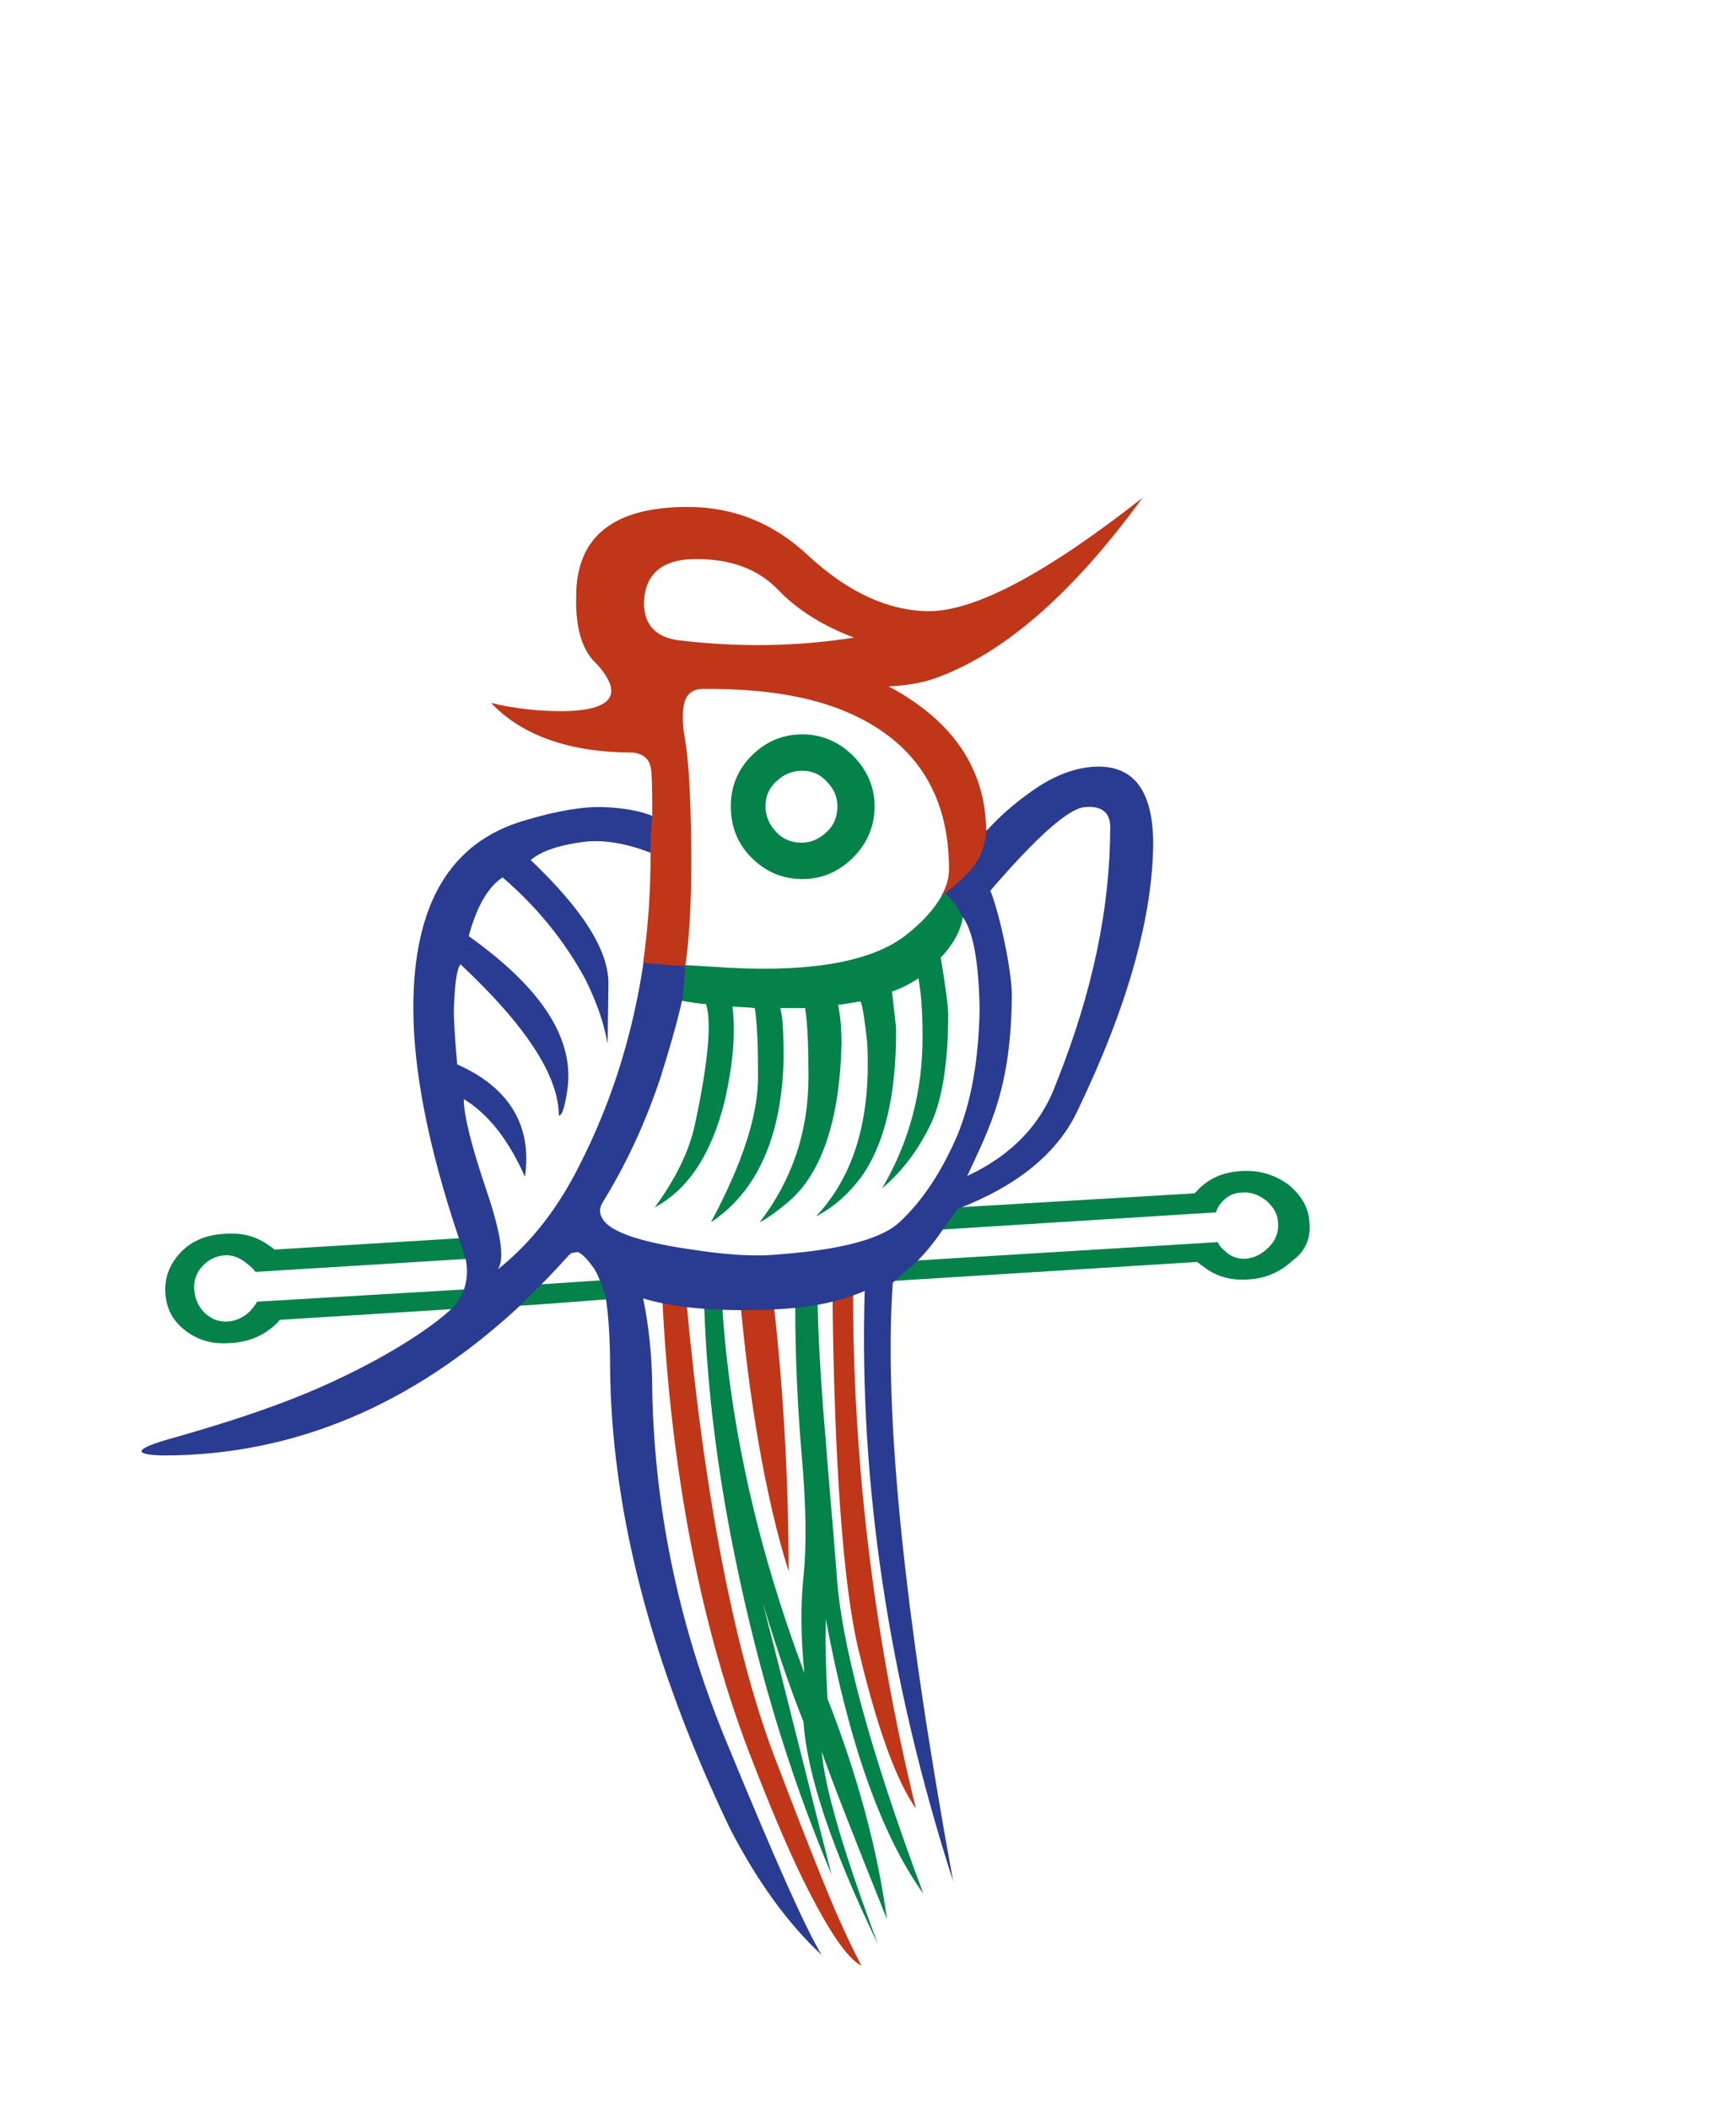 <?xml version="1.0" encoding="utf-8"?>
<svg version="1.1" id="svg2985" x="0px" y="0px" viewBox="-192 293.9 210 255"
     style="enable-background:new -192 293.9 210 255;" xmlns="http://www.w3.org/2000/svg">
  <style type="text/css">
    .st0{enable-background:new ;}
    .st1{fill:#005F00;}
    .st2{fill:#CDDACD;}
    .st3{fill:#FFFFFF;}
    .st4{fill:url(#rect3008_1_);}
    .st5{filter:url(#filter3970-5);}
    .st6{fill:url(#SVGID_1_);}
    .st7{fill:#038249;}
    .st8{fill:#BF3718;}
    .st9{fill:#2A3B92;}
  </style>
  <g>
    <filter height="1.215" width="1.217" id="filter3970-5" x="-0.109" y="-0.108"
            color-interpolation-filters="sRGB">
      <feGaussianBlur stdDeviation="0.128" id="feGaussianBlur3972-8"/>
    </filter>
    <g id="g4146" transform="translate(39.768,209.718)"/>
    <g id="g4630" transform="matrix(1.001,0,0,1,-1.376,203.406)" class="st0">
      <g id="g3062">
        <g id="path3936" class="st5"/>
      </g>
    </g>
    <g>
      <path class="st7"
            d="M-101.1,385.3c-1.7,1.7-2.5,3.8-2.5,6.1c0,2.4,0.8,4.5,2.5,6.2c1.7,1.7,3.7,2.6,6.2,2.6 c2.3,0,4.4-0.9,6.1-2.6c1.7-1.7,2.6-3.8,2.6-6.2c0-2.3-0.9-4.4-2.6-6.1c-1.7-1.7-3.8-2.6-6.1-2.6 C-97.4,382.7-99.4,383.6-101.1,385.3z M-90.7,391.4c0,1.2-0.4,2.3-1.3,3.1c-0.8,0.8-1.9,1.3-3,1.3c-1.2,0-2.3-0.4-3.1-1.3 c-0.8-0.8-1.3-1.9-1.3-3.1c0-1.2,0.4-2.2,1.3-3c0.8-0.8,1.9-1.3,3.1-1.3c1.2,0,2.2,0.4,3,1.3C-91.1,389.3-90.7,390.3-90.7,391.4z "/>
      <path class="st7"
            d="M-119,448.7c0,0-7.5,0.5-7.5,0.5c-1.9,0.1-3.1,1.4-3.3,2.6c0.1,0.1,11.4-0.8,11.4-0.8c0,0.1,0.5-0.8,0.8-1.2 C-117.7,449.8-118.8,448.9-119,448.7z"/>
      <path class="st7"
            d="M-136.2,452.1c0.8-0.3,1.3-0.5,2.1-0.8c-0.6-0.6-1.3-1.9-1.4-1.5l-25.4,1.5c-0.2,0.4-0.5,0.7-0.8,1.1 c-0.8,0.8-1.7,1.2-2.7,1.3c-1.1,0.1-2-0.3-2.8-1c-0.8-0.8-1.2-1.7-1.3-2.8c-0.1-1,0.2-2,0.9-2.8c0.7-0.8,1.6-1.3,2.7-1.4 c1-0.1,2,0.3,2.9,1.1c0.4,0.3,0.7,0.6,0.9,0.9l26-1.6c0,0,0.1-1,0.2-1.3c-0.2-0.3-0.9-1-1-1.2c0,0-22.9,1.4-22.9,1.4 c-0.1-0.1-0.3-0.3-0.4-0.3c-1.5-1.2-3.4-1.8-5.6-1.6c-2.3,0.1-4.1,0.9-5.4,2.3c-1.3,1.4-1.9,3-1.8,4.8c0.1,1.8,0.8,3.3,2.3,4.5 c1.5,1.2,3.3,1.8,5.6,1.6c2.2-0.1,4-0.9,5.5-2.3c0.2-0.2,0.4-0.4,0.4-0.5l20.9-1.3C-137,452.1-136.5,452.1-136.2,452.1z"/>
      <path class="st7"
            d="M-91.9,499.3c-0.2-3.7-0.3-6.9-0.2-9.6c2.8,15,6.7,26.1,11.8,33.2c-6.5-17.4-10-30.4-10.5-38.8 c-0.5-6.4-1-11.8-1.3-15.9c-0.6-6.9-0.9-12.4-1-16.6c0,0,0,0,0,0c-0.1-0.1-0.1-0.7-0.2-0.8c-0.6,0.2-2.3,0.3-2.5,0.3 c0,0.1-0.1,0.9,0,0.9c0,6.2,0.3,12.3,0.8,18.1c0.5,5.8,0.6,10.6,0.2,14.4c-0.4,3.8-0.3,7.7,0.1,11.7c-5.6-14.9-8.9-29.5-9.9-43.8 c0,0,0.1-0.9,0-1c-0.2,0-1.7-0.1-2.1-0.2c-0.1,0.1-0.2,1-0.1,1c0.3,8.4,1.3,17.4,3.1,26.9c2.9,15.2,7,29,12.3,41.5 c-2.6-10.1-5.3-21.1-8.3-32.8c1.9,6.3,3.6,11.1,4.9,14.3c0.4,6.3,3.4,15.3,9,26.9c-4.1-11-6.4-18.7-6.8-23.3 c1,2.9,3.6,9.6,7.9,20.3C-85.8,517.9-88.1,509-91.9,499.3z"/>
      <path class="st7"
            d="M-33.6,441.7c-0.1-1.8-1-3.3-2.6-4.6c-1.7-1.2-3.5-1.7-5.5-1.6c-2.3,0.1-4.1,0.9-5.4,2.3l-0.4,0.4 c0,0-28.7,1.7-28.6,1.7c-1.8-0.1-3.8,2.7-2.3,2.7l33.5-2.1c0.1-0.4,0.3-0.7,0.5-1c0.7-0.9,1.6-1.4,2.7-1.4c1-0.1,2,0.3,2.9,1 c0.9,0.8,1.4,1.7,1.4,2.7c0.1,1.1-0.3,2.1-1.1,2.9c-0.8,0.8-1.7,1.3-2.7,1.4c-1.1,0.1-2-0.3-2.7-1c-0.4-0.3-0.6-0.6-0.8-1 l-37.7,2.3c-1,0.5-2.4,1.9-3.3,2.5l38.5-2.4c0.3,0.2,0.5,0.4,0.7,0.5c1.5,1.2,3.3,1.8,5.6,1.6c2-0.1,3.8-0.9,5.3-2.3 C-34.1,445.2-33.4,443.6-33.6,441.7z"/>
      <path class="st7"
            d="M-75.5,403.4c-0.1-0.2-0.5-1.5-0.6-1.6c-0.4-0.6-0.9-1.5-1-2.3c-0.4,2.5-2.3,5.2-5.6,7.7 c-4.4,3.2-12.1,4.4-23.1,3.6l-3.4-0.2c0,0-1.1,0.2-1.5,1.6c-0.2,1.2,0.3,2.3,1.1,2.7c1.2,0.2,2.2,0.4,3,0.4 c0.7,2.1,0.3,6.9-1.3,14.4c-0.7,3.4-2.4,6.8-4.9,10.2c4.1-2.2,6.9-6.5,8.5-13c1-4.5,1.3-8.2,0.9-11.3c1,0.1,1.9,0.1,2.7,0.2 c0.3,1.8,0.4,4.5,0.4,8.3c0,4.7-1.9,10.5-5.7,17.6c5.6-3.7,8.6-10.4,8.8-19.9c0-2.4-0.1-4.1-0.2-4.9l-0.2-1.1h3 c0.3,2,0.4,4.8,0.4,8.3c0,6.7-2,12.5-5.9,17.6c1-0.5,2.2-1.4,3.5-2.5c4-3.4,6.2-9.9,6.4-19.2c0-1.4-0.1-2.9-0.4-4.6 c1-0.1,1.9-0.3,2.7-0.4c0.3,0.7,0.5,2.4,0.8,4.9c0.5,9.1-1.5,16.1-6.2,21.1c2.3-1.2,4.1-2.9,5.5-4.8c2.9-4.1,4.2-10,4.2-17.7 c0-0.5-0.2-2.1-0.5-4.7c1.2-0.4,2.3-1,3.2-1.6c0.4,2.2,0.5,4.6,0.5,7.1c0,6.6-1.6,12.7-4.9,18.3c2.5-2.1,4.5-4.8,6-8 c1.3-2.9,2-7.3,2-13c0-1-0.3-3.3-0.9-6.9c1.6-1.7,2.5-3.4,2.7-5.1C-75.6,404.8-75.4,403.8-75.5,403.4z"/>
    </g>
    <g>
      <path class="st8"
            d="M-92.1,522.2c-1.3-3.2-3.3-8.2-5.8-14.8c-5.1-12.9-8.9-32.4-11.1-56.5c0,0-2.9-0.4-2.9-0.4 c1,21.2,4.7,40.7,11.1,56.8c2.6,6.7,4.8,11.7,6.6,15.2c2.6,5.1,4.7,8.2,6.4,9.1C-89.4,528.5-90.8,525.4-92.1,522.2z"/>
      <path class="st8"
            d="M-96.6,483.9c0-11.2-0.7-23-1.9-33.1c-2.1,0.2-4-0.1-4-0.1C-101.4,463.1-99.4,475.1-96.6,483.9z"/>
      <path class="st8"
            d="M-91.3,450c0.2,20.7,1.3,35.9,3.2,43.6c2.2,9.2,4.5,15.6,6.9,19c-5.2-21.1-7.7-42.9-7.6-63.3 C-89.8,449.6-90.5,449.7-91.3,450z"/>
    </g>
    <g>
      <path class="st9"
            d="M-59.1,386.6c-2.3,0-4.7,0.8-7.1,2.3c-2.3,1.5-4.5,3.3-6.4,5.4c0,0,0-0.1,0-0.1c-0.8,1.2-2.4,3-2.9,3.8 c-0.4,0.6-1.8,2.9-2.3,3.9c1.2,0.7,2.2,2.9,2.2,2.8c1.3,1.7,2,5.4,2.1,11.2c-0.1,6.1-1,11.2-2.7,15.3c-1.9,4.4-4.2,7.9-7,10.5 c-2.4,2.2-7.8,3.5-16.3,4h-1.1c-1.9,0-4.5-0.2-7.7-0.7c-5.6-0.8-9.2-1.9-10.5-3.3c-0.7-0.8-0.8-1.6-0.3-2.4 c2.9-4.7,5.2-9.7,7-15.1c1.1-3.5,2-6.6,2.6-9.3c0.3-2,0.4-4.3,0.4-4.3c0.2-4.1,0.4-5.7,0.4-11.7c0-0.3-0.3-2.7-0.8-3.7 c-0.8-1.3-2.6-2.2-3.5-2.6c0,0,0,0,0,0c-1.4-0.6-3.4-1-5.9-1.1c-2.4-0.1-5.6,0.4-9.6,1.6c-9,2.6-13.5,10.1-13.5,22.7 c0,7.5,1.8,16.8,5.5,27.8l0.8,2.4c0.3,1.3,0.3,2.8-0.4,4.4l-0.5,0.8l-0.5,0.7c-3,2.9-8.9,6.5-15.6,9.5 c-5.1,2.3-11.3,4.4-18.8,6.5c-4.2,1.2-4.5,1.9-0.8,2c15.9,0,30.3-6.1,43.3-18.2c0,0,1.5-1.6,2.6-2.6c1.1-1.1,2.1-2.2,3.2-3.4 c0.1-0.1,0.3-0.3,0.4-0.3l0.7-0.1c0.5,0.2,1.1,0.8,1.9,1.9c0.3,0.4,0.8,1.5,1.1,2.4l0.3,0.8c0.4,2.1,0.6,5.4,0.6,8.6 c0.1,17.5,5,36.2,14.5,56c3.3,6.4,7,11.5,11.1,15.3c-1.9-3.1-5.6-11.4-11.2-25c-5.9-14-9-28.4-9.3-43.2c0-4.1-0.4-7.8-1.1-11.2 c4.4,1.4,10.6,1.5,14.4,1.4c1.8-0.1,7.4-0.1,12.4-2.3c-0.7,23.3,2.9,47.1,10.7,71.4c-6-32.8-8.4-56.9-7.3-72.4c0,0,1.3-1.1,2-1.8 l0.2-0.1c1.5-1.3,2.8-3,3.7-4.3l1.9-2.7c7.3-2.8,12.2-6.8,14.6-12c6.1-12.7,9.1-23.6,9.1-32.5C-52.6,389.6-54.8,386.6-59.1,386.6 z M-121.7,434.4c-2.6,5.3-5.9,9.7-10.1,13c0.9-1.2,0.4-4.4-1.4-9.7c-1.8-5.3-2.7-9-2.7-10.9c3.1,1.9,5.5,5.1,7.4,9.4 c0.9-6.2-1.9-10.8-8.2-13.6c-0.3-3.4-0.4-5.5-0.4-6.5c0.1-3,0.3-4.9,0.8-5.6c7.9,7.4,11.9,13.5,11.9,18.3c0.4,0,0.7-1,1-2.9 c1-6.2-2.9-12.4-11.9-18.8c1-3.7,2.4-6,4.1-7.1c4.2,3.6,7.5,7.7,10,12.3c1.2,2.4,2.2,5,2.7,7.8l0.1-7.1c0.1-4.1-3.1-9.1-9.4-15.1 c1.3-1.1,3.4-1.8,6.4-2.2c2.5-0.3,5.3,0.2,8.3,1.4C-113.3,410.9-116.1,423.3-121.7,434.4z M-64.2,424.8c-1.8,5-5.4,8.8-10.8,11.3 c2.9-6.2,5.3-10.8,5.4-21.8c0-3.1-1.5-10-2.6-12.7c5.6-6.5,9.4-9.9,11.4-10.1c2-0.2,3.1,0.6,3.1,2.4 C-57.7,403.6-59.8,413.8-64.2,424.8z"/>
    </g>
    <g>
      <path class="st8"
            d="M-113.2,387.3c0.1,1.5,0.1,3.3,0.1,5.4c-0.1,0-0.3,4.5-0.2,4.5c0,4.5-0.3,8.9-0.9,13.1 c1.7,0.2,4.2,0.4,5.1,0.4c0.6-4,0.8-9.3,0.7-15.9c-0.1-5.3-0.3-9.2-0.8-11.9c-0.2-1.2-0.3-2.5-0.1-3.6c0.2-1.4,1-2.1,2.4-2.1h0.5 c6.8,0,12.3,0.9,16.6,2.7c8.4,3.5,12.6,9.9,12.6,19.1c0,1.1-0.3,2.1-0.9,3.2c0.7-0.4,2.8-2.2,3.6-3.2c1.3-1.5,1.8-3.5,1.8-4.7 c0,0,0,0,0,0c-0.1-7.5-4.1-13.3-11.8-17.4c2.1-0.1,3.9-0.4,5.4-0.9c8.3-2.9,16.7-10.1,25.3-21.9c-11.7,9.2-20.3,13.7-25.8,13.7 c-4.8,0-9.7-2.2-14.5-6.6c-4.2-4-9.1-6-14.7-6c-9,0-13.5,3.6-13.5,10.8c-0.1,3.8,0.7,6.6,2.5,8.2c3.3,3.7,1.9,5.6-4.1,5.7 c-2.9,0-5.8-0.3-8.7-1c3.8,4,9.6,6,17.2,6C-114,385.1-113.3,385.8-113.2,387.3z M-107.8,361.5c4.2,0,7.5,1.2,9.9,3.7 c2.4,2.5,5.5,4.4,9.2,5.8c-7,1.1-14.1,1.2-21.4,0.3c-2.6-0.4-4-1.9-4-4.5C-114,363.3-111.9,361.5-107.8,361.5z"/>
    </g>
  </g>
</svg>

